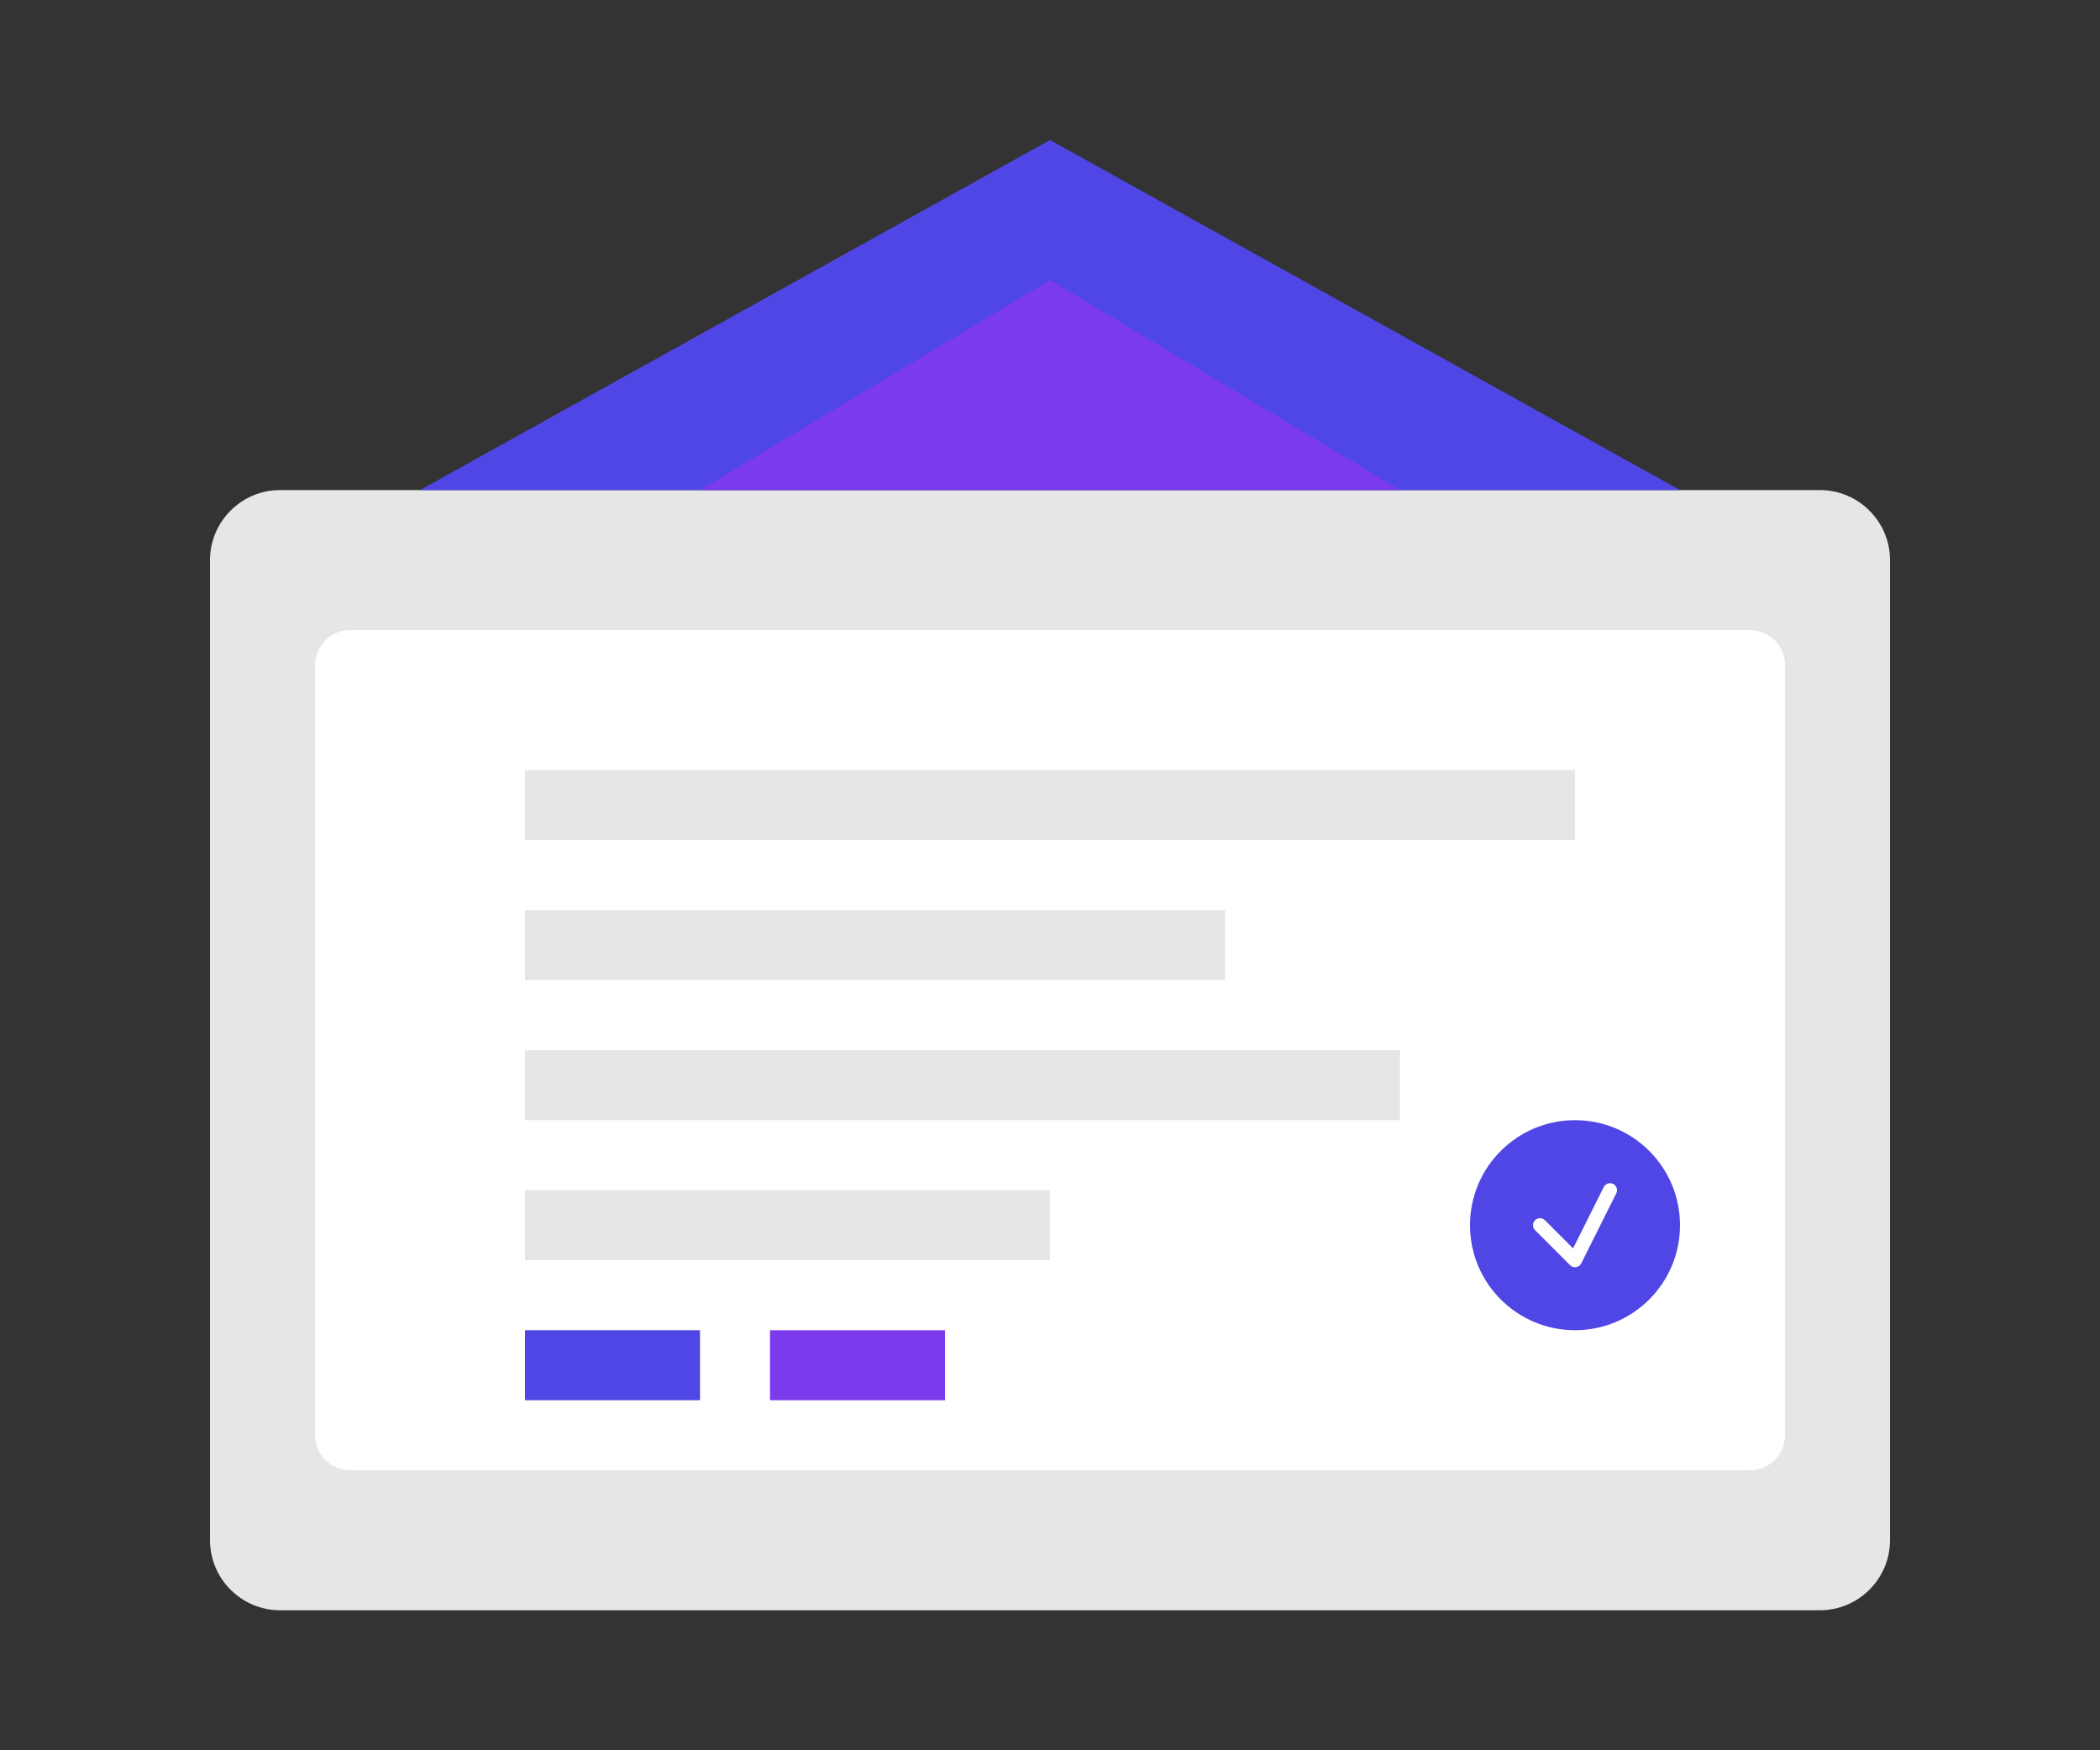 <?xml version="1.0" encoding="UTF-8"?>
<svg xmlns="http://www.w3.org/2000/svg" width="600" height="500" viewBox="0 0 600 500" fill="none">
  <rect x="0" y="0" width="600" height="500" fill="#333333" stroke="none"/>
  <g clip-path="url(#clip0_1_2)">
    <path d="M520 140H80C69 140 60 149 60 160V440C60 451 69 460 80 460H520C531 460 540 451 540 440V160C540 149 531 140 520 140Z" fill="#E6E6E6"/>
    <path d="M500 180H100C94.5 180 90 184.5 90 190V410C90 415.5 94.5 420 100 420H500C505.5 420 510 415.5 510 410V190C510 184.5 505.5 180 500 180Z" fill="#FFFFFF"/>
    <path d="M300 40L120 140H480L300 40Z" fill="#4F46E5"/>
    <path d="M300 80L200 140H400L300 80Z" fill="#7C3AED"/>
    <path d="M150 220H450V240H150V220Z" fill="#E6E6E6"/>
    <path d="M150 260H350V280H150V260Z" fill="#E6E6E6"/>
    <path d="M150 300H400V320H150V300Z" fill="#E6E6E6"/>
    <path d="M150 340H300V360H150V340Z" fill="#E6E6E6"/>
    <path d="M150 380H200V400H150V380Z" fill="#4F46E5"/>
    <path d="M220 380H270V400H220V380Z" fill="#7C3AED"/>
    <circle cx="450" cy="350" r="30" fill="#4F46E5"/>
    <path d="M440 350L450 360L460 340" stroke="white" stroke-width="4" stroke-linecap="round" stroke-linejoin="round"/>
  </g>
  <defs>
    <clipPath id="clip0_1_2">
      <rect width="600" height="500" fill="white"/>
    </clipPath>
  </defs>
</svg>
